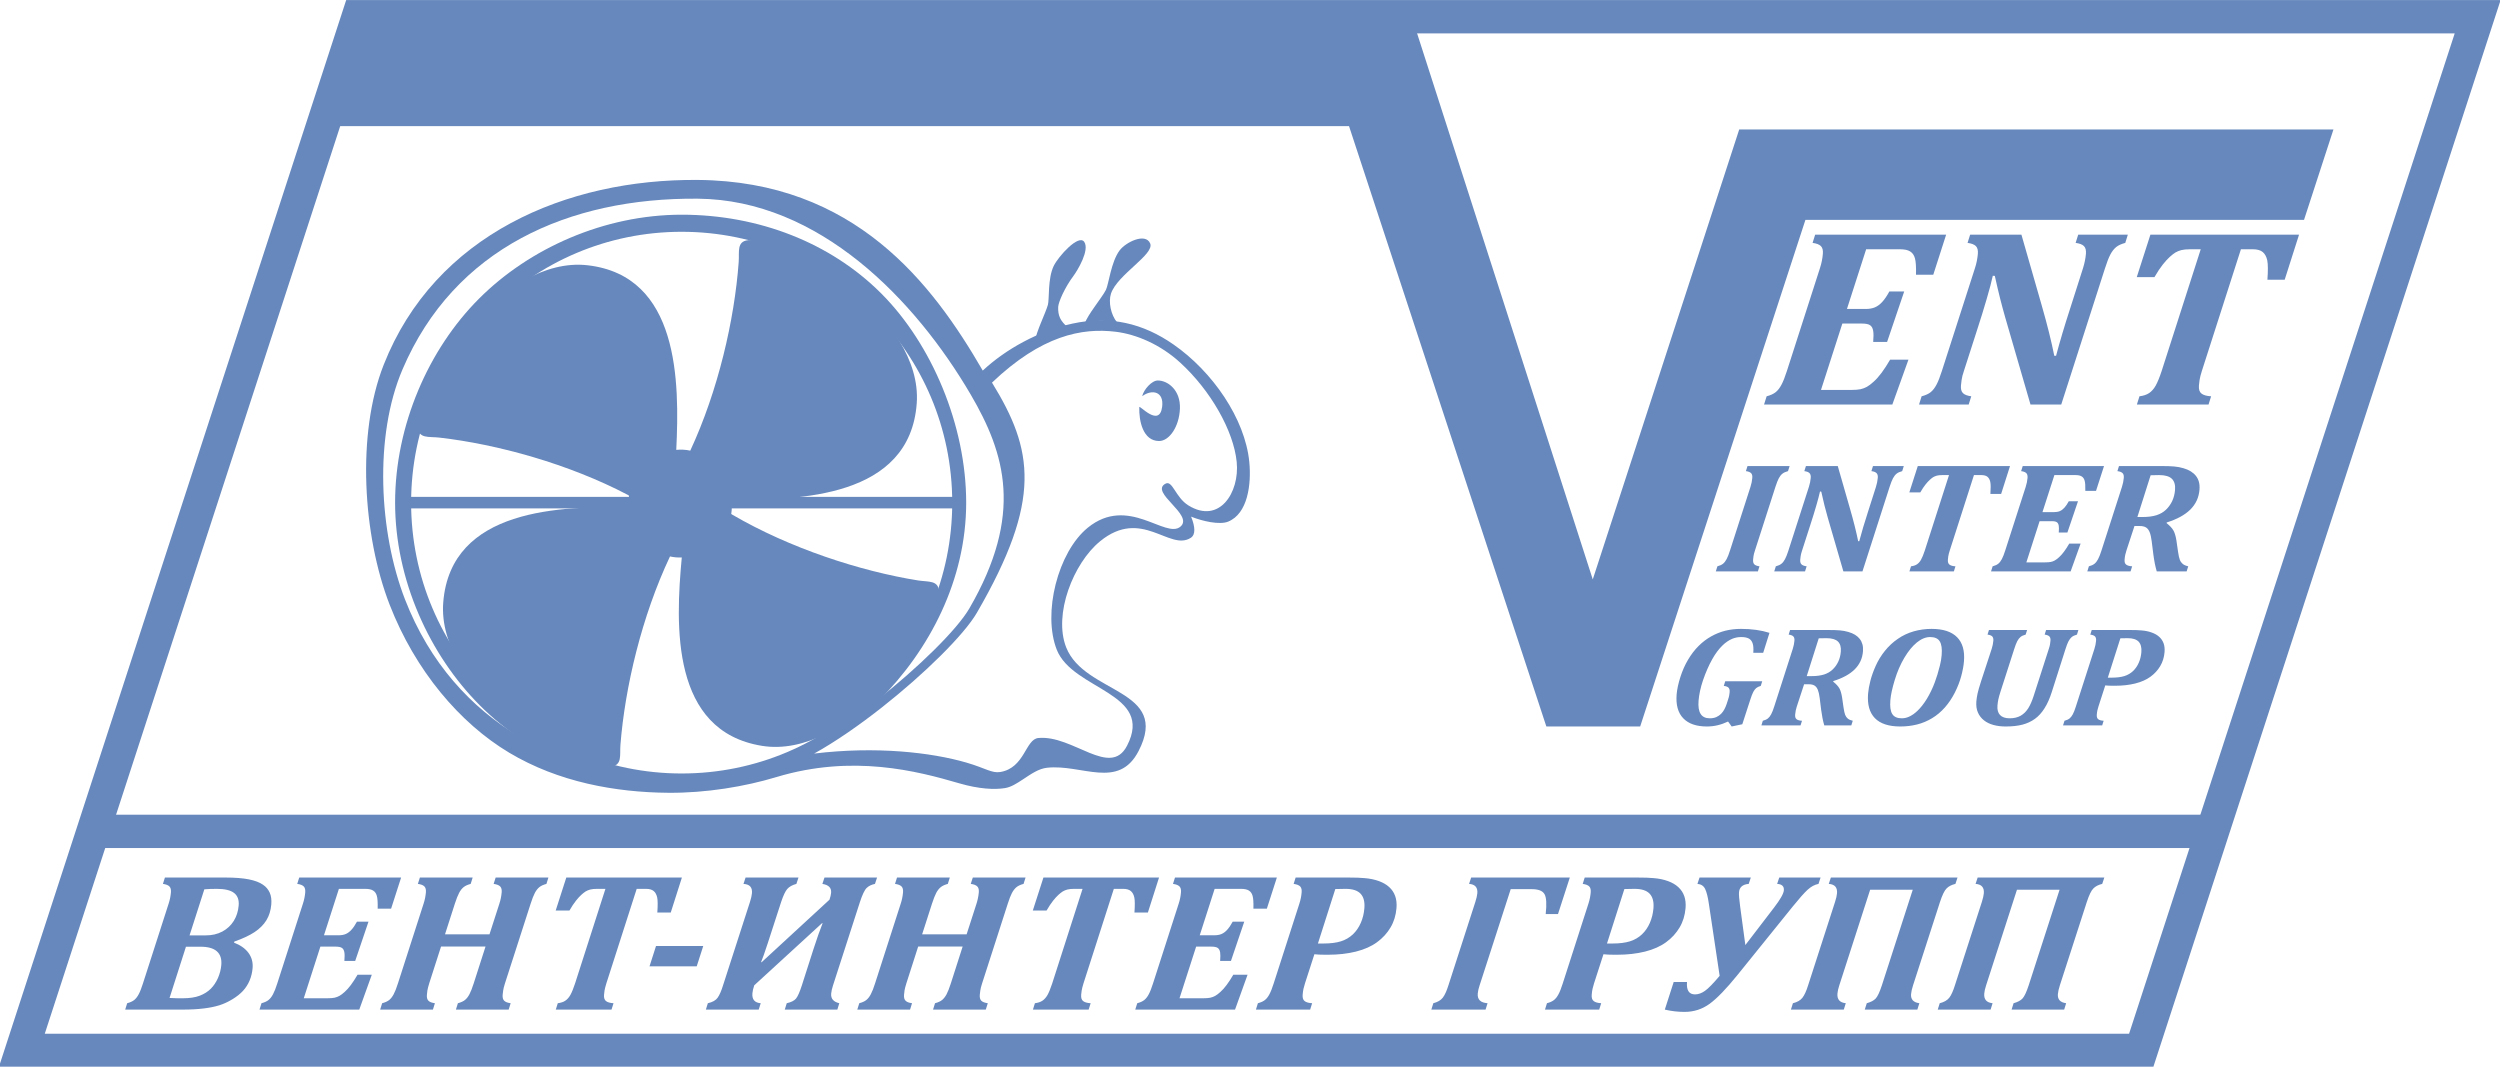 <svg width="150" height="64" viewBox="0 0 150 64" fill="none" color="#6688BD" xmlns="http://www.w3.org/2000/svg">
    <g clip-path="url(#clip0_234_5)">
        <path d="M21.497 1.005H148.659L128.471 63.024H1.309L21.497 1.005Z" stroke="currentColor" stroke-width="2" stroke-miterlimit="22.926"/>
        <path d="M6.016 49.882H132.749" stroke="currentColor" stroke-width="2" stroke-miterlimit="22.926"/>
        <path d="M13.509 52.652C14.1 52.652 14.576 52.69 14.936 52.763C15.295 52.836 15.576 52.941 15.777 53.082C15.961 53.205 16.096 53.365 16.183 53.559C16.27 53.755 16.3 53.989 16.278 54.259C16.247 54.627 16.15 54.946 15.982 55.218C15.815 55.489 15.576 55.725 15.27 55.929C14.96 56.131 14.558 56.321 14.06 56.494L14.042 56.559C14.425 56.706 14.714 56.91 14.909 57.173C15.102 57.437 15.185 57.74 15.156 58.085C15.134 58.349 15.075 58.596 14.976 58.832C14.877 59.066 14.744 59.272 14.579 59.452C14.412 59.632 14.2 59.801 13.942 59.957C13.684 60.114 13.421 60.235 13.156 60.318C12.891 60.401 12.579 60.465 12.216 60.508C11.854 60.554 11.424 60.576 10.928 60.576H7.511L7.631 60.193C7.811 60.146 7.951 60.082 8.053 60.001C8.154 59.92 8.243 59.805 8.322 59.656C8.403 59.506 8.487 59.292 8.577 59.008L10.118 54.219C10.193 53.991 10.237 53.763 10.256 53.539C10.269 53.377 10.238 53.258 10.162 53.183C10.087 53.108 9.958 53.058 9.775 53.034L9.895 52.652H13.509ZM12.354 56.123C12.722 56.123 13.051 56.046 13.338 55.894C13.626 55.741 13.854 55.529 14.025 55.258C14.193 54.988 14.292 54.675 14.321 54.324C14.348 53.991 14.257 53.742 14.043 53.577C13.831 53.413 13.485 53.331 13.006 53.331C12.712 53.331 12.464 53.341 12.26 53.359L11.373 56.123H12.354ZM10.173 59.878C10.261 59.886 10.4 59.892 10.591 59.894C10.782 59.896 10.911 59.896 10.977 59.896C11.381 59.896 11.717 59.844 11.983 59.743C12.249 59.64 12.471 59.5 12.647 59.325C12.823 59.149 12.967 58.933 13.079 58.677C13.19 58.422 13.257 58.16 13.279 57.893C13.308 57.534 13.219 57.263 13.011 57.078C12.805 56.894 12.477 56.803 12.028 56.803H11.157L10.173 59.878ZM24.067 52.652L23.466 54.52H22.66C22.669 54.154 22.653 53.896 22.61 53.75C22.568 53.601 22.493 53.496 22.384 53.431C22.276 53.363 22.12 53.331 21.913 53.331H20.334L19.438 56.117H20.312C20.48 56.117 20.624 56.092 20.742 56.042C20.863 55.99 20.977 55.907 21.085 55.788C21.194 55.672 21.304 55.507 21.418 55.299H22.11L21.312 57.655H20.663C20.681 57.431 20.683 57.259 20.662 57.14C20.642 57.019 20.596 56.932 20.52 56.878C20.445 56.823 20.31 56.797 20.117 56.797H19.223L18.226 59.896H19.642C19.827 59.896 19.972 59.884 20.074 59.862C20.18 59.839 20.277 59.801 20.367 59.751C20.457 59.702 20.565 59.62 20.686 59.51C20.809 59.401 20.932 59.26 21.058 59.092C21.183 58.923 21.314 58.721 21.452 58.485H22.307L21.556 60.576H15.569L15.689 60.193C15.869 60.146 16.01 60.082 16.111 60.001C16.212 59.92 16.301 59.805 16.38 59.656C16.461 59.506 16.546 59.292 16.636 59.008L18.176 54.219C18.251 53.991 18.296 53.763 18.314 53.539C18.327 53.377 18.296 53.258 18.221 53.183C18.145 53.108 18.016 53.058 17.834 53.034L17.953 52.652H24.067ZM30.296 59.008C30.265 59.109 30.241 59.189 30.227 59.246C30.214 59.303 30.202 59.367 30.19 59.434C30.178 59.502 30.167 59.587 30.159 59.688C30.145 59.85 30.176 59.969 30.252 60.045C30.329 60.12 30.459 60.169 30.639 60.193L30.52 60.576H27.354L27.474 60.193C27.654 60.146 27.794 60.082 27.896 60.001C27.997 59.92 28.086 59.805 28.167 59.656C28.246 59.506 28.33 59.292 28.421 59.008L29.132 56.791H26.463L25.751 59.008C25.717 59.113 25.695 59.193 25.682 59.25C25.669 59.306 25.655 59.367 25.643 59.434C25.634 59.502 25.622 59.587 25.614 59.688C25.6 59.85 25.631 59.969 25.707 60.045C25.782 60.12 25.911 60.169 26.094 60.193L25.975 60.576H22.809L22.929 60.193C23.109 60.146 23.25 60.082 23.351 60.001C23.452 59.92 23.541 59.805 23.62 59.656C23.701 59.506 23.785 59.292 23.875 59.008L25.416 54.219C25.491 53.991 25.535 53.763 25.554 53.539C25.567 53.377 25.536 53.258 25.461 53.183C25.385 53.108 25.256 53.058 25.073 53.034L25.193 52.652H28.36L28.241 53.034C28.061 53.082 27.92 53.145 27.819 53.227C27.718 53.308 27.626 53.423 27.548 53.571C27.468 53.722 27.384 53.936 27.292 54.219L26.7 56.06H29.369L29.963 54.219C30.036 53.991 30.082 53.763 30.101 53.539C30.114 53.377 30.083 53.258 30.006 53.183C29.93 53.108 29.801 53.058 29.618 53.034L29.74 52.652H32.905L32.786 53.034C32.606 53.082 32.465 53.145 32.364 53.227C32.262 53.308 32.173 53.423 32.093 53.571C32.014 53.722 31.929 53.936 31.839 54.219L30.296 59.008ZM40.914 52.652L40.245 54.752H39.439C39.47 54.324 39.467 54.023 39.432 53.851C39.394 53.678 39.325 53.549 39.221 53.462C39.116 53.375 38.963 53.331 38.763 53.331H38.202L36.38 59.008C36.346 59.113 36.322 59.193 36.311 59.25C36.297 59.306 36.284 59.367 36.272 59.434C36.26 59.502 36.251 59.587 36.242 59.688C36.227 59.866 36.267 59.991 36.36 60.064C36.452 60.138 36.601 60.181 36.811 60.193L36.691 60.576H33.347L33.467 60.193C33.654 60.169 33.806 60.12 33.92 60.041C34.036 59.963 34.138 59.848 34.224 59.696C34.309 59.543 34.404 59.313 34.504 59.008L36.326 53.331H35.821C35.658 53.331 35.524 53.345 35.418 53.371C35.315 53.399 35.221 53.436 35.142 53.484C35.063 53.534 34.976 53.601 34.881 53.688C34.785 53.775 34.677 53.892 34.557 54.043C34.439 54.191 34.307 54.388 34.167 54.631H33.342L33.978 52.652H40.914ZM41.803 57.98H38.971L39.361 56.761H42.194L41.803 57.98ZM49.982 59.119C49.919 59.311 49.882 59.478 49.87 59.619C49.845 59.92 50.008 60.112 50.358 60.193L50.24 60.576H47.086L47.205 60.193C47.47 60.134 47.654 60.042 47.759 59.916C47.864 59.791 47.982 59.525 48.113 59.119L48.807 56.953C49.015 56.308 49.2 55.786 49.357 55.392H49.321L45.255 59.119C45.192 59.303 45.155 59.464 45.144 59.601C45.114 59.967 45.28 60.165 45.643 60.193L45.523 60.576H42.352L42.471 60.193C42.754 60.13 42.95 60.019 43.062 59.858C43.174 59.698 43.28 59.452 43.383 59.119L44.999 54.114C45.066 53.906 45.106 53.73 45.118 53.587C45.147 53.238 44.977 53.054 44.609 53.034L44.735 52.652H47.909L47.783 53.034C47.539 53.1 47.357 53.201 47.238 53.337C47.119 53.472 46.997 53.734 46.868 54.12L46.067 56.587C45.891 57.13 45.757 57.51 45.664 57.73H45.702L49.77 53.981C49.825 53.815 49.858 53.676 49.867 53.563C49.891 53.268 49.717 53.094 49.343 53.034L49.469 52.652H52.624L52.498 53.034C52.29 53.078 52.122 53.157 52.001 53.276C51.877 53.393 51.742 53.676 51.596 54.12L49.982 59.119ZM58.925 59.008C58.892 59.109 58.869 59.189 58.855 59.246C58.842 59.303 58.831 59.367 58.818 59.434C58.806 59.502 58.795 59.587 58.787 59.688C58.773 59.85 58.804 59.969 58.88 60.045C58.957 60.12 59.086 60.169 59.267 60.193L59.147 60.576H55.982L56.102 60.193C56.282 60.146 56.423 60.082 56.524 60.001C56.625 59.92 56.714 59.805 56.795 59.656C56.874 59.506 56.958 59.292 57.049 59.008L57.76 56.791H55.091L54.38 59.008C54.345 59.113 54.324 59.193 54.31 59.25C54.297 59.306 54.283 59.367 54.271 59.434C54.261 59.502 54.25 59.587 54.242 59.688C54.228 59.85 54.259 59.969 54.335 60.045C54.41 60.12 54.539 60.169 54.722 60.193L54.603 60.576H51.437L51.557 60.193C51.737 60.146 51.878 60.082 51.979 60.001C52.08 59.92 52.169 59.805 52.248 59.656C52.329 59.506 52.413 59.292 52.503 59.008L54.044 54.219C54.119 53.991 54.163 53.763 54.182 53.539C54.195 53.377 54.164 53.258 54.089 53.183C54.013 53.108 53.884 53.058 53.701 53.034L53.821 52.652H56.989L56.869 53.034C56.689 53.082 56.548 53.145 56.447 53.227C56.346 53.308 56.254 53.423 56.175 53.571C56.096 53.722 56.012 53.936 55.92 54.219L55.328 56.06H57.997L58.591 54.219C58.663 53.991 58.71 53.763 58.729 53.539C58.742 53.377 58.711 53.258 58.634 53.183C58.558 53.108 58.429 53.058 58.246 53.034L58.368 52.652H61.533L61.414 53.034C61.234 53.082 61.093 53.145 60.992 53.227C60.891 53.308 60.801 53.423 60.72 53.571C60.641 53.722 60.557 53.936 60.467 54.219L58.925 59.008ZM69.542 52.652L68.873 54.752H68.067C68.098 54.324 68.095 54.023 68.06 53.851C68.022 53.678 67.953 53.549 67.849 53.462C67.744 53.375 67.591 53.331 67.391 53.331H66.83L65.008 59.008C64.974 59.113 64.95 59.193 64.939 59.25C64.926 59.306 64.912 59.367 64.9 59.434C64.888 59.502 64.879 59.587 64.87 59.688C64.856 59.866 64.895 59.991 64.987 60.064C65.08 60.138 65.229 60.181 65.439 60.193L65.319 60.576H61.975L62.095 60.193C62.282 60.169 62.434 60.12 62.548 60.041C62.664 59.963 62.766 59.848 62.852 59.696C62.937 59.543 63.032 59.313 63.132 59.008L64.954 53.331H64.449C64.286 53.331 64.152 53.345 64.046 53.371C63.943 53.399 63.85 53.436 63.77 53.484C63.691 53.534 63.604 53.601 63.509 53.688C63.413 53.775 63.305 53.892 63.185 54.043C63.068 54.191 62.935 54.388 62.795 54.631H61.969L62.606 52.652H69.542ZM76.612 52.652L76.011 54.52H75.205C75.214 54.154 75.199 53.896 75.155 53.75C75.114 53.601 75.038 53.496 74.93 53.431C74.822 53.363 74.665 53.331 74.459 53.331H72.879L71.984 56.117H72.858C73.026 56.117 73.17 56.092 73.288 56.042C73.408 55.99 73.522 55.907 73.631 55.788C73.739 55.672 73.85 55.507 73.963 55.299H74.656L73.857 57.655H73.208C73.227 57.431 73.228 57.259 73.208 57.14C73.188 57.019 73.141 56.932 73.066 56.878C72.991 56.823 72.856 56.797 72.662 56.797H71.768L70.771 59.896H72.188C72.372 59.896 72.517 59.884 72.62 59.862C72.725 59.839 72.823 59.801 72.913 59.751C73.003 59.702 73.111 59.62 73.231 59.51C73.354 59.401 73.478 59.26 73.603 59.092C73.729 58.923 73.86 58.721 73.997 58.485H74.853L74.102 60.576H68.115L68.235 60.193C68.415 60.146 68.555 60.082 68.657 60.001C68.758 59.92 68.847 59.805 68.926 59.656C69.007 59.506 69.091 59.292 69.181 59.008L70.722 54.219C70.797 53.991 70.841 53.763 70.859 53.539C70.873 53.377 70.842 53.258 70.766 53.183C70.691 53.108 70.562 53.058 70.379 53.034L70.499 52.652H76.612ZM80.88 52.652C81.321 52.652 81.655 52.664 81.885 52.688C82.197 52.713 82.48 52.773 82.73 52.864C82.981 52.955 83.188 53.074 83.351 53.224C83.515 53.373 83.636 53.553 83.711 53.763C83.786 53.974 83.811 54.215 83.789 54.487C83.753 54.92 83.635 55.307 83.431 55.65C83.228 55.992 82.959 56.288 82.618 56.535C82.28 56.783 81.858 56.969 81.354 57.096C80.851 57.221 80.294 57.284 79.686 57.284H79.503C79.247 57.284 79.035 57.275 78.863 57.255L78.297 59.008C78.259 59.131 78.229 59.24 78.208 59.331C78.188 59.42 78.171 59.541 78.159 59.688C78.145 59.866 78.184 59.991 78.276 60.064C78.369 60.138 78.52 60.181 78.728 60.193L78.608 60.576H75.355L75.474 60.193C75.655 60.146 75.795 60.082 75.896 60.001C75.998 59.92 76.087 59.805 76.165 59.656C76.247 59.506 76.331 59.292 76.421 59.008L77.962 54.219C78.036 53.991 78.081 53.763 78.099 53.539C78.113 53.377 78.082 53.258 78.006 53.183C77.931 53.108 77.802 53.058 77.619 53.034L77.738 52.652H80.88ZM79.402 56.611C79.825 56.611 80.177 56.567 80.457 56.478C80.737 56.389 80.977 56.248 81.175 56.06C81.373 55.87 81.532 55.64 81.649 55.37C81.765 55.103 81.837 54.812 81.862 54.499C81.895 54.106 81.818 53.815 81.634 53.621C81.452 53.429 81.151 53.331 80.73 53.331C80.495 53.331 80.291 53.336 80.118 53.343L79.075 56.611H79.402ZM89.134 60.576H85.88L86 60.193C86.261 60.126 86.451 60.015 86.571 59.856C86.692 59.698 86.802 59.45 86.908 59.113L88.521 54.114C88.588 53.906 88.628 53.732 88.64 53.593C88.668 53.244 88.503 53.058 88.144 53.034L88.27 52.652H94.189L93.479 54.845H92.742C92.809 54.235 92.784 53.833 92.665 53.639C92.548 53.444 92.294 53.349 91.902 53.349H90.643L88.777 59.119C88.714 59.307 88.677 59.472 88.665 59.613C88.635 59.971 88.832 60.165 89.253 60.193L89.134 60.576ZM98.224 52.652C98.665 52.652 98.999 52.664 99.229 52.688C99.541 52.713 99.824 52.773 100.074 52.864C100.324 52.955 100.532 53.074 100.695 53.224C100.859 53.373 100.98 53.553 101.055 53.763C101.13 53.974 101.155 54.215 101.133 54.487C101.097 54.92 100.979 55.307 100.775 55.65C100.572 55.992 100.303 56.288 99.962 56.535C99.624 56.783 99.202 56.969 98.698 57.096C98.195 57.221 97.638 57.284 97.03 57.284H96.847C96.591 57.284 96.379 57.275 96.207 57.255L95.641 59.008C95.603 59.131 95.573 59.24 95.552 59.331C95.532 59.42 95.515 59.541 95.503 59.688C95.489 59.866 95.528 59.991 95.621 60.064C95.713 60.138 95.864 60.181 96.072 60.193L95.952 60.576H92.699L92.818 60.193C92.998 60.146 93.139 60.082 93.24 60.001C93.342 59.92 93.431 59.805 93.51 59.656C93.591 59.506 93.675 59.292 93.765 59.008L95.306 54.219C95.38 53.991 95.425 53.763 95.443 53.539C95.457 53.377 95.426 53.258 95.35 53.183C95.275 53.108 95.146 53.058 94.963 53.034L95.082 52.652H98.224ZM96.746 56.611C97.169 56.611 97.521 56.567 97.801 56.478C98.081 56.389 98.321 56.248 98.519 56.06C98.717 55.87 98.876 55.64 98.993 55.37C99.109 55.103 99.18 54.812 99.207 54.499C99.239 54.106 99.162 53.815 98.978 53.621C98.796 53.429 98.495 53.331 98.074 53.331C97.839 53.331 97.635 53.336 97.462 53.343L96.419 56.611H96.746ZM104.246 58.503C103.576 59.331 103.019 59.908 102.574 60.231C102.128 60.554 101.627 60.714 101.072 60.714C100.679 60.714 100.283 60.669 99.889 60.576L100.421 58.921H101.22C101.18 59.416 101.339 59.664 101.701 59.664C101.898 59.664 102.098 59.593 102.3 59.45C102.504 59.306 102.795 59.006 103.179 58.551L102.529 54.207C102.47 53.805 102.395 53.514 102.305 53.331C102.215 53.149 102.061 53.05 101.846 53.034L101.972 52.652H105.049L104.923 53.034C104.56 53.062 104.365 53.23 104.34 53.539C104.328 53.682 104.352 53.968 104.409 54.394L104.721 56.704L106.451 54.445C106.821 53.962 107.015 53.619 107.032 53.419C107.051 53.179 106.918 53.05 106.629 53.034L106.755 52.652H109.235L109.109 53.034C108.88 53.078 108.662 53.195 108.455 53.387C108.248 53.577 107.951 53.914 107.562 54.394L104.246 58.503ZM117.325 53.034C117.099 53.086 116.922 53.177 116.793 53.308C116.664 53.438 116.534 53.71 116.399 54.12L114.783 59.119C114.717 59.327 114.676 59.504 114.664 59.646C114.638 59.963 114.804 60.146 115.161 60.193L115.041 60.576H111.886L112.006 60.193C112.246 60.126 112.425 60.035 112.539 59.914C112.654 59.793 112.779 59.529 112.913 59.119L114.766 53.383H112.209L110.358 59.119C110.295 59.311 110.258 59.476 110.247 59.613C110.218 59.963 110.385 60.157 110.747 60.193L110.627 60.576H107.455L107.575 60.193C107.832 60.13 108.021 60.023 108.143 59.87C108.263 59.718 108.379 59.466 108.487 59.119L110.103 54.114C110.17 53.906 110.21 53.734 110.221 53.597C110.25 53.246 110.085 53.058 109.726 53.034L109.852 52.652H117.451L117.325 53.034ZM126.133 53.034C125.907 53.086 125.73 53.177 125.601 53.308C125.472 53.438 125.342 53.71 125.208 54.12L123.592 59.119C123.525 59.327 123.485 59.504 123.473 59.646C123.447 59.963 123.612 60.146 123.969 60.193L123.85 60.576H120.695L120.815 60.193C121.054 60.126 121.234 60.035 121.347 59.914C121.462 59.793 121.587 59.529 121.722 59.119L123.575 53.383H121.018L119.167 59.119C119.104 59.311 119.067 59.476 119.055 59.613C119.026 59.963 119.193 60.157 119.555 60.193L119.436 60.576H116.264L116.384 60.193C116.64 60.13 116.829 60.023 116.952 59.87C117.072 59.718 117.187 59.466 117.295 59.119L118.912 54.114C118.978 53.906 119.018 53.734 119.03 53.597C119.058 53.246 118.893 53.058 118.534 53.034L118.66 52.652H126.259L126.133 53.034Z" fill="currentColor"/>
        <path d="M40.9 12.882C45.527 12.882 49.843 14.572 52.874 17.607C55.906 20.642 57.971 25.526 57.971 30.158C57.971 34.79 55.78 38.984 52.749 42.019C49.717 45.054 45.527 47.246 40.9 47.246C36.274 47.246 31.833 45.368 28.802 42.333C25.77 39.298 23.706 34.79 23.706 30.158C23.706 25.526 25.707 20.956 28.739 17.921C31.771 14.886 36.274 12.882 40.9 12.882ZM52.379 18.667C49.442 15.726 45.383 13.907 40.9 13.907C36.418 13.907 32.359 15.726 29.422 18.667C26.485 21.607 24.667 25.671 24.667 30.158C24.667 34.645 26.485 38.709 29.422 41.65C32.359 44.59 36.418 46.409 40.9 46.409C45.383 46.409 49.442 44.59 52.379 41.65C55.317 38.709 57.134 34.646 57.134 30.158C57.134 25.671 55.317 21.607 52.379 18.667Z" fill="currentColor"/>
        <path d="M46.494 45.675C48.07 45.25 50.384 43.768 52.556 42.062C55.094 40.067 57.426 37.776 58.164 36.501C61.423 30.876 60.317 27.219 58.242 23.672C54.922 18 49.157 11.983 41.867 11.921C34.137 11.855 27.262 14.883 24.152 22.16C22.436 26.176 22.74 31.939 24.297 35.957C25.785 39.794 28.274 42.471 31.156 44.194C34.041 45.92 37.322 46.692 40.387 46.719C42.606 46.737 44.71 46.366 46.467 45.684L46.494 45.675ZM48.847 45.215C52.545 44.764 55.87 45.139 57.996 45.759C59.131 46.09 59.506 46.404 60.015 46.321C61.494 46.076 61.52 44.355 62.3 44.281C64.372 44.083 66.614 46.687 67.621 44.747C69.277 41.557 64.371 41.415 63.409 38.989C62.54 36.798 63.476 33.124 65.261 31.667C67.693 29.682 69.94 32.37 70.833 31.593C71.644 30.887 68.952 29.541 69.931 29.02C70.352 28.795 70.528 29.847 71.306 30.327C73.161 31.468 74.383 29.554 74.203 27.72C74.018 25.854 72.643 23.427 70.803 21.748C69.609 20.66 68.174 20.058 66.954 19.907C64.916 19.654 62.492 20.125 59.52 22.956C62.002 26.993 62.543 29.982 58.615 36.762C57.846 38.091 55.462 40.442 52.879 42.472C51.527 43.534 50.116 44.512 48.847 45.215ZM58.965 22.235C60.338 20.955 62.303 19.858 64.354 19.415C66.615 18.927 68.583 19.396 70.418 20.675C72.748 22.297 74.701 25.113 74.957 27.711C75.089 29.051 74.87 30.824 73.682 31.3C73.176 31.503 72.16 31.277 71.466 30.999C71.714 31.614 71.74 32.078 71.452 32.266C70.177 33.098 68.507 30.434 66.007 32.475C64.399 33.788 63.19 36.874 63.973 38.848C65.086 41.655 70.256 41.323 68.309 45.073C67.109 47.385 64.913 45.841 62.828 46.064C62.32 46.118 61.87 46.437 61.382 46.759C61.013 47.001 60.674 47.224 60.303 47.285C59.68 47.388 58.745 47.346 57.544 46.996C55.042 46.266 51.161 45.242 46.575 46.627C44.715 47.189 42.374 47.586 40.097 47.567C36.946 47.541 33.521 46.937 30.552 45.162C27.578 43.383 24.908 40.226 23.374 36.27C21.776 32.145 21.379 26.056 23.022 21.887C26.097 14.082 33.983 10.729 41.871 10.796C51.289 10.876 55.938 17.007 58.965 22.235Z" fill="currentColor"/>
        <path fill-rule="evenodd" clip-rule="evenodd" d="M35.256 15.916C40.76 16.548 40.773 22.9 40.576 26.992C40.866 26.963 41.146 26.98 41.416 27.039C43.089 23.442 44.069 19.183 44.322 15.721C44.367 15.097 44.187 14.476 44.905 14.409C47.594 14.161 55.384 19.04 55.004 24.205C54.586 29.868 47.952 30.017 43.876 29.974C43.921 30.273 43.919 30.559 43.874 30.835C43.889 30.849 43.906 30.862 43.925 30.873C47.388 32.896 51.61 34.269 55.081 34.826C55.699 34.925 56.332 34.797 56.337 35.52C56.353 38.223 50.829 45.574 45.721 44.751C40.253 43.87 40.525 37.528 40.907 33.448C40.664 33.459 40.429 33.438 40.2 33.386C38.505 36.973 37.5 41.226 37.226 44.687C37.177 45.311 37.354 45.933 36.635 45.995C33.945 46.227 26.184 41.302 26.595 36.139C27.047 30.477 33.686 30.369 37.761 30.437C37.726 30.198 37.721 29.967 37.742 29.745C37.724 29.726 37.702 29.711 37.678 29.698C34.127 27.834 29.847 26.655 26.355 26.255C25.733 26.184 25.106 26.34 25.069 25.619C24.93 22.92 30.116 15.326 35.256 15.916Z" fill="currentColor"/>
        <path d="M24.406 29.812H57.395V30.504H24.406V29.812Z" fill="currentColor"/>
        <path fill-rule="evenodd" clip-rule="evenodd" d="M69.469 22.829C70.067 22.829 70.837 23.404 70.796 24.512C70.754 25.621 70.145 26.461 69.548 26.461C68.57 26.461 68.331 25.24 68.358 24.427C68.363 24.276 69.564 25.677 69.728 24.414C69.849 23.488 69.127 23.334 68.531 23.771C68.624 23.378 69.099 22.829 69.469 22.829Z" fill="currentColor"/>
        <path d="M65.056 14.515C65.39 15.009 64.647 16.235 64.4 16.565C63.892 17.245 63.504 18.12 63.491 18.418C63.47 18.943 63.629 19.274 64.076 19.645C63.745 19.95 62.641 20.139 62.108 20.452C62.153 19.956 62.737 18.778 62.873 18.292C62.971 17.945 62.854 16.719 63.224 15.954C63.498 15.389 64.722 14.022 65.056 14.515Z" fill="currentColor"/>
        <path d="M69.01 14.604C69.291 15.258 67.04 16.471 66.659 17.618C66.494 18.116 66.652 18.892 67.023 19.34C66.494 19.249 65.679 19.186 65.097 19.393C65.234 18.915 66.131 17.842 66.357 17.39C66.517 17.067 66.665 15.712 67.172 15.03C67.547 14.526 68.728 13.95 69.01 14.604Z" fill="currentColor"/>
        <path fill-rule="evenodd" clip-rule="evenodd" d="M21.817 1.646H84.911L95.566 34.765L104.353 7.768H140.007L138.241 13.193H108.325L98.41 43.589H92.781L80.941 7.566H19.478L21.817 1.646Z" fill="currentColor"/>
        <path d="M116.768 14.082L115.996 16.485H114.96C114.971 16.013 114.951 15.682 114.895 15.494C114.842 15.303 114.745 15.168 114.605 15.084C114.466 14.997 114.265 14.956 114 14.956H111.969L110.817 18.538H111.942C112.157 18.538 112.342 18.505 112.494 18.441C112.649 18.375 112.796 18.268 112.935 18.115C113.075 17.965 113.217 17.753 113.363 17.486H114.253L113.226 20.515H112.392C112.416 20.227 112.417 20.005 112.391 19.852C112.366 19.697 112.306 19.585 112.209 19.516C112.113 19.445 111.939 19.412 111.69 19.412H110.541L109.259 23.396H111.08C111.317 23.396 111.504 23.381 111.636 23.352C111.771 23.322 111.896 23.273 112.012 23.21C112.128 23.146 112.266 23.041 112.422 22.899C112.58 22.759 112.738 22.578 112.9 22.361C113.061 22.145 113.229 21.885 113.406 21.582H114.506L113.541 24.27H105.844L105.998 23.778C106.229 23.717 106.41 23.635 106.54 23.531C106.671 23.426 106.785 23.279 106.886 23.087C106.991 22.894 107.099 22.619 107.215 22.255L109.195 16.097C109.291 15.805 109.349 15.511 109.372 15.224C109.39 15.015 109.35 14.862 109.253 14.765C109.156 14.668 108.99 14.605 108.755 14.574L108.909 14.082H116.768ZM118.208 14.082H121.286L122.498 18.306C122.829 19.455 123.082 20.471 123.258 21.35H123.363C123.591 20.492 123.874 19.539 124.215 18.492L124.979 16.097C125.072 15.799 125.133 15.509 125.156 15.224C125.173 15.015 125.133 14.862 125.036 14.765C124.939 14.668 124.773 14.605 124.538 14.574L124.692 14.082H127.67L127.516 14.574C127.285 14.635 127.104 14.717 126.974 14.821C126.844 14.925 126.729 15.073 126.625 15.264C126.523 15.458 126.415 15.733 126.3 16.097L123.675 24.27H121.829L120.315 19.052C120.199 18.645 120.095 18.263 120.006 17.906C119.916 17.552 119.81 17.101 119.689 16.553L119.568 16.546C119.497 16.88 119.376 17.338 119.206 17.921C119.036 18.507 118.84 19.139 118.618 19.822L117.835 22.255C117.791 22.384 117.76 22.486 117.743 22.56C117.726 22.634 117.711 22.716 117.696 22.802C117.68 22.889 117.668 22.998 117.658 23.128C117.64 23.337 117.68 23.49 117.777 23.587C117.874 23.684 118.04 23.747 118.275 23.778L118.122 24.27H115.143L115.297 23.778C115.529 23.717 115.709 23.635 115.84 23.531C115.97 23.426 116.084 23.279 116.186 23.087C116.29 22.894 116.398 22.619 116.514 22.255L118.495 16.097C118.591 15.805 118.648 15.511 118.672 15.224C118.689 15.015 118.649 14.862 118.552 14.765C118.455 14.668 118.289 14.605 118.054 14.574L118.208 14.082ZM137.942 14.082L137.081 16.783H136.045C136.085 16.232 136.081 15.845 136.036 15.624C135.988 15.402 135.899 15.236 135.765 15.124C135.63 15.012 135.433 14.956 135.176 14.956H134.455L132.113 22.255C132.068 22.39 132.038 22.492 132.023 22.565C132.007 22.637 131.989 22.716 131.974 22.802C131.958 22.889 131.946 22.998 131.936 23.128C131.917 23.358 131.967 23.518 132.086 23.612C132.206 23.707 132.397 23.762 132.667 23.778L132.513 24.27H128.214L128.368 23.778C128.608 23.747 128.804 23.684 128.95 23.582C129.099 23.482 129.23 23.335 129.34 23.139C129.451 22.942 129.572 22.647 129.701 22.255L132.044 14.956H131.394C131.184 14.956 131.012 14.974 130.876 15.007C130.743 15.043 130.623 15.091 130.522 15.152C130.42 15.216 130.308 15.303 130.185 15.415C130.062 15.527 129.923 15.677 129.769 15.871C129.618 16.062 129.448 16.314 129.267 16.627H128.206L129.024 14.082H137.942Z" fill="currentColor"/>
        <path d="M105.473 34.284H102.949L103.044 33.979C103.188 33.941 103.3 33.89 103.38 33.825C103.461 33.761 103.532 33.669 103.595 33.55C103.66 33.43 103.727 33.26 103.799 33.034L105.028 29.213C105.088 29.031 105.123 28.85 105.138 28.671C105.148 28.541 105.124 28.447 105.063 28.386C105.003 28.326 104.9 28.287 104.754 28.268L104.85 27.963H107.377L107.281 28.268C107.138 28.306 107.025 28.357 106.945 28.421C106.864 28.486 106.791 28.578 106.728 28.696C106.665 28.817 106.598 28.987 106.525 29.213L105.296 33.034C105.268 33.114 105.251 33.178 105.24 33.223C105.23 33.269 105.219 33.32 105.209 33.373C105.201 33.427 105.192 33.495 105.186 33.576C105.175 33.705 105.2 33.8 105.26 33.861C105.32 33.92 105.423 33.96 105.569 33.979L105.473 34.284ZM108.356 27.963H110.266L111.018 30.584C111.223 31.296 111.38 31.927 111.49 32.473H111.555C111.696 31.94 111.872 31.349 112.083 30.699L112.557 29.213C112.615 29.028 112.652 28.848 112.667 28.671C112.678 28.541 112.653 28.447 112.593 28.386C112.533 28.326 112.43 28.287 112.284 28.268L112.379 27.963H114.227L114.132 28.268C113.988 28.306 113.876 28.357 113.795 28.421C113.714 28.486 113.643 28.578 113.579 28.696C113.516 28.817 113.448 28.987 113.376 29.213L111.748 34.284H110.603L109.663 31.047C109.591 30.794 109.527 30.557 109.471 30.335C109.416 30.116 109.35 29.836 109.275 29.496L109.2 29.491C109.155 29.698 109.08 29.983 108.975 30.345C108.87 30.708 108.748 31.101 108.61 31.524L108.124 33.034C108.097 33.114 108.078 33.178 108.068 33.223C108.057 33.269 108.047 33.32 108.038 33.373C108.028 33.427 108.021 33.495 108.014 33.576C108.004 33.705 108.028 33.8 108.089 33.861C108.149 33.92 108.252 33.96 108.398 33.979L108.302 34.284H106.454L106.55 33.979C106.693 33.941 106.806 33.89 106.886 33.825C106.967 33.761 107.038 33.669 107.101 33.55C107.166 33.43 107.233 33.26 107.305 33.034L108.534 29.213C108.593 29.031 108.629 28.85 108.644 28.671C108.654 28.541 108.63 28.447 108.569 28.386C108.509 28.326 108.406 28.287 108.26 28.268L108.356 27.963ZM120.601 27.963L120.067 29.638H119.424C119.449 29.297 119.446 29.057 119.418 28.919C119.388 28.782 119.333 28.679 119.25 28.609C119.166 28.54 119.044 28.505 118.885 28.505H118.437L116.984 33.034C116.956 33.117 116.937 33.181 116.928 33.226C116.918 33.271 116.907 33.32 116.897 33.373C116.888 33.427 116.88 33.495 116.874 33.576C116.862 33.718 116.893 33.818 116.967 33.876C117.041 33.935 117.16 33.969 117.327 33.979L117.232 34.284H114.565L114.66 33.979C114.809 33.96 114.93 33.92 115.021 33.857C115.114 33.796 115.195 33.704 115.263 33.582C115.332 33.46 115.407 33.277 115.487 33.034L116.941 28.505H116.538C116.408 28.505 116.3 28.516 116.216 28.537C116.134 28.559 116.06 28.589 115.996 28.627C115.933 28.666 115.863 28.72 115.788 28.79C115.711 28.859 115.625 28.952 115.529 29.073C115.436 29.191 115.33 29.348 115.218 29.542H114.56L115.067 27.963H120.601ZM126.241 27.963L125.761 29.453H125.119C125.126 29.161 125.113 28.956 125.078 28.839C125.045 28.72 124.985 28.636 124.899 28.584C124.812 28.53 124.687 28.505 124.523 28.505H123.263L122.548 30.727H123.246C123.38 30.727 123.494 30.707 123.589 30.667C123.685 30.626 123.776 30.56 123.862 30.465C123.949 30.372 124.037 30.241 124.128 30.075H124.68L124.043 31.954H123.525C123.54 31.775 123.541 31.638 123.525 31.543C123.509 31.447 123.472 31.377 123.412 31.334C123.352 31.29 123.244 31.27 123.09 31.27H122.376L121.581 33.742H122.711C122.858 33.742 122.974 33.732 123.056 33.715C123.14 33.696 123.218 33.666 123.29 33.626C123.361 33.587 123.447 33.522 123.544 33.434C123.642 33.347 123.74 33.234 123.841 33.1C123.941 32.966 124.045 32.804 124.155 32.616H124.837L124.238 34.284H119.462L119.558 33.979C119.701 33.941 119.814 33.89 119.894 33.825C119.975 33.761 120.046 33.669 120.109 33.55C120.174 33.43 120.241 33.26 120.313 33.034L121.542 29.213C121.601 29.031 121.637 28.85 121.652 28.671C121.662 28.541 121.638 28.447 121.577 28.386C121.517 28.326 121.414 28.287 121.268 28.268L121.364 27.963H126.241ZM130 31.39C130.188 31.542 130.324 31.687 130.405 31.828C130.484 31.968 130.546 32.172 130.587 32.441L130.68 33.089C130.713 33.325 130.751 33.49 130.791 33.592C130.83 33.691 130.891 33.773 130.966 33.837C131.043 33.9 131.152 33.947 131.294 33.979L131.198 34.284H129.405C129.319 33.993 129.25 33.65 129.199 33.252L129.103 32.482C129.074 32.251 129.034 32.069 128.982 31.937C128.929 31.804 128.857 31.708 128.764 31.649C128.672 31.59 128.543 31.561 128.38 31.561H128.068L127.585 33.034C127.554 33.135 127.53 33.223 127.513 33.298C127.497 33.372 127.484 33.464 127.475 33.576C127.463 33.718 127.494 33.818 127.568 33.876C127.642 33.935 127.763 33.969 127.929 33.979L127.833 34.284H125.238L125.333 33.979C125.477 33.941 125.589 33.89 125.67 33.825C125.75 33.761 125.822 33.669 125.884 33.55C125.949 33.43 126.016 33.26 126.088 33.034L127.317 29.213C127.377 29.031 127.412 28.85 127.427 28.671C127.438 28.541 127.413 28.447 127.353 28.386C127.293 28.326 127.19 28.287 127.044 28.268L127.139 27.963H129.645C129.983 27.963 130.25 27.971 130.444 27.988C130.64 28.006 130.824 28.039 130.999 28.091C131.174 28.141 131.322 28.205 131.445 28.281C131.567 28.357 131.671 28.447 131.754 28.551C131.837 28.655 131.898 28.779 131.936 28.916C131.972 29.055 131.983 29.212 131.969 29.384C131.931 29.85 131.749 30.245 131.424 30.569C131.099 30.893 130.625 31.154 129.999 31.349L130 31.39ZM128.56 31.02C128.891 31.02 129.168 30.983 129.39 30.912C129.612 30.841 129.801 30.732 129.957 30.584C130.113 30.435 130.237 30.263 130.331 30.065C130.424 29.868 130.482 29.645 130.502 29.398C130.527 29.099 130.463 28.875 130.311 28.726C130.159 28.579 129.906 28.505 129.551 28.505C129.295 28.505 129.126 28.508 129.038 28.515L128.243 31.02H128.56ZM103.687 41.967C103.721 41.864 103.744 41.778 103.755 41.709C103.766 41.64 103.774 41.579 103.779 41.523C103.788 41.407 103.767 41.321 103.714 41.264C103.662 41.207 103.565 41.169 103.427 41.154L103.514 40.876H105.733L105.646 41.154C105.525 41.19 105.433 41.234 105.372 41.285C105.31 41.337 105.253 41.413 105.199 41.511C105.145 41.612 105.081 41.776 105.008 42.008L104.538 43.455L103.9 43.589L103.684 43.291C103.27 43.49 102.848 43.589 102.418 43.589C101.782 43.589 101.306 43.425 100.992 43.094C100.678 42.765 100.547 42.288 100.598 41.664C100.623 41.36 100.698 41.015 100.82 40.63C100.943 40.244 101.098 39.893 101.285 39.58C101.471 39.265 101.681 38.992 101.916 38.757C102.15 38.524 102.405 38.332 102.678 38.179C102.951 38.027 103.234 37.914 103.527 37.841C103.818 37.77 104.13 37.733 104.461 37.733C105.103 37.733 105.672 37.813 106.168 37.971L105.791 39.17H105.197C105.217 38.927 105.203 38.739 105.159 38.603C105.114 38.467 105.037 38.369 104.927 38.311C104.817 38.252 104.664 38.223 104.47 38.223C104.279 38.223 104.097 38.259 103.924 38.332C103.722 38.419 103.53 38.551 103.346 38.73C103.129 38.94 102.926 39.212 102.737 39.548C102.532 39.912 102.345 40.337 102.177 40.826C102.033 41.257 101.945 41.66 101.914 42.038C101.885 42.39 101.925 42.655 102.036 42.832C102.148 43.01 102.331 43.098 102.586 43.098C102.738 43.098 102.868 43.074 102.978 43.025C103.087 42.977 103.183 42.911 103.264 42.831C103.345 42.749 103.413 42.656 103.467 42.552C103.521 42.447 103.567 42.34 103.602 42.231L103.687 41.967ZM109.995 40.902C110.165 41.039 110.288 41.171 110.361 41.298C110.433 41.426 110.489 41.61 110.526 41.853L110.61 42.44C110.641 42.653 110.675 42.803 110.711 42.895C110.747 42.985 110.801 43.06 110.869 43.117C110.939 43.174 111.038 43.217 111.166 43.246L111.079 43.522H109.456C109.378 43.259 109.316 42.948 109.269 42.587L109.183 41.891C109.156 41.682 109.12 41.517 109.073 41.397C109.025 41.277 108.96 41.19 108.875 41.137C108.793 41.084 108.676 41.056 108.528 41.056H108.246L107.808 42.39C107.781 42.482 107.759 42.562 107.744 42.629C107.729 42.696 107.717 42.779 107.709 42.881C107.698 43.01 107.727 43.1 107.794 43.153C107.861 43.206 107.97 43.237 108.119 43.246L108.033 43.522H105.684L105.77 43.246C105.9 43.211 106.002 43.166 106.075 43.107C106.148 43.048 106.212 42.965 106.269 42.858C106.328 42.749 106.389 42.595 106.454 42.39L107.566 38.932C107.62 38.767 107.652 38.603 107.666 38.441C107.675 38.324 107.653 38.238 107.598 38.183C107.544 38.129 107.451 38.093 107.319 38.076L107.405 37.8H109.674C109.98 37.8 110.221 37.807 110.397 37.823C110.574 37.839 110.74 37.868 110.899 37.916C111.057 37.962 111.192 38.019 111.303 38.087C111.413 38.156 111.508 38.238 111.582 38.332C111.658 38.427 111.712 38.538 111.747 38.663C111.78 38.788 111.79 38.93 111.778 39.086C111.743 39.508 111.578 39.866 111.284 40.159C110.99 40.453 110.56 40.689 109.994 40.865L109.995 40.902ZM108.691 40.567C108.991 40.567 109.242 40.534 109.443 40.47C109.643 40.406 109.814 40.307 109.956 40.172C110.097 40.038 110.21 39.882 110.294 39.703C110.379 39.524 110.431 39.322 110.449 39.099C110.472 38.828 110.414 38.625 110.276 38.491C110.138 38.358 109.909 38.291 109.588 38.291C109.357 38.291 109.203 38.294 109.124 38.299L108.404 40.567H108.691ZM114.014 43.589C113.324 43.589 112.816 43.422 112.492 43.088C112.168 42.753 112.032 42.263 112.085 41.615C112.104 41.394 112.149 41.141 112.221 40.856C112.294 40.57 112.4 40.27 112.542 39.952C112.683 39.636 112.866 39.335 113.093 39.053C113.32 38.771 113.578 38.53 113.87 38.331C114.159 38.13 114.477 37.98 114.822 37.881C115.167 37.783 115.523 37.733 115.894 37.733C116.585 37.733 117.094 37.899 117.424 38.232C117.752 38.564 117.89 39.048 117.838 39.681C117.816 39.95 117.76 40.248 117.671 40.577C117.582 40.905 117.454 41.235 117.285 41.566C117.116 41.898 116.918 42.191 116.691 42.449C116.463 42.706 116.208 42.921 115.924 43.093C115.64 43.264 115.339 43.39 115.022 43.469C114.705 43.549 114.37 43.589 114.014 43.589ZM113.422 42.004C113.39 42.39 113.428 42.669 113.536 42.841C113.643 43.012 113.833 43.098 114.105 43.098C114.251 43.098 114.393 43.068 114.531 43.007C114.703 42.931 114.873 42.815 115.038 42.658C115.242 42.466 115.434 42.22 115.617 41.921C115.798 41.622 115.956 41.294 116.088 40.939C116.197 40.651 116.299 40.317 116.394 39.933C116.449 39.722 116.483 39.511 116.5 39.305C116.531 38.93 116.493 38.657 116.386 38.484C116.28 38.309 116.087 38.223 115.807 38.223C115.543 38.223 115.278 38.332 115.012 38.548C114.746 38.764 114.496 39.071 114.262 39.464C114.028 39.858 113.836 40.301 113.687 40.79C113.538 41.281 113.448 41.686 113.422 42.004ZM123.105 41.526C122.986 41.904 122.842 42.227 122.672 42.495C122.504 42.764 122.31 42.977 122.091 43.134C121.871 43.291 121.622 43.407 121.343 43.48C121.064 43.552 120.729 43.589 120.335 43.589C120.077 43.589 119.836 43.559 119.611 43.499C119.388 43.439 119.197 43.346 119.037 43.22C118.878 43.094 118.756 42.937 118.674 42.748C118.59 42.56 118.561 42.336 118.582 42.075C118.593 41.939 118.617 41.788 118.651 41.623C118.686 41.459 118.758 41.205 118.868 40.865L119.501 38.932C119.553 38.77 119.587 38.605 119.601 38.441C119.61 38.324 119.588 38.238 119.532 38.183C119.477 38.129 119.384 38.093 119.252 38.076L119.338 37.8H121.626L121.539 38.076C121.409 38.11 121.308 38.156 121.235 38.215C121.162 38.273 121.097 38.356 121.039 38.464C120.982 38.572 120.921 38.727 120.856 38.932L120.029 41.501C119.969 41.689 119.925 41.845 119.899 41.969C119.875 42.092 119.857 42.213 119.848 42.327C119.827 42.579 119.878 42.771 120.002 42.901C120.126 43.032 120.32 43.098 120.579 43.098C120.838 43.098 121.056 43.047 121.239 42.944C121.42 42.839 121.57 42.692 121.691 42.502C121.811 42.31 121.92 42.062 122.018 41.762L122.929 38.932C122.965 38.823 122.989 38.73 123.002 38.653C123.014 38.575 123.023 38.505 123.028 38.441C123.038 38.324 123.016 38.238 122.96 38.183C122.905 38.129 122.812 38.093 122.68 38.076L122.766 37.8H124.703L124.618 38.076C124.482 38.113 124.377 38.162 124.303 38.223C124.23 38.285 124.166 38.369 124.108 38.48C124.053 38.588 123.994 38.739 123.933 38.932L123.105 41.526ZM127.772 37.8C128.091 37.8 128.332 37.808 128.498 37.826C128.723 37.844 128.928 37.887 129.108 37.953C129.289 38.019 129.439 38.105 129.557 38.213C129.675 38.321 129.762 38.451 129.817 38.603C129.871 38.754 129.889 38.929 129.873 39.125C129.847 39.438 129.762 39.717 129.614 39.965C129.468 40.212 129.274 40.425 129.028 40.604C128.783 40.783 128.479 40.918 128.114 41.009C127.752 41.099 127.349 41.145 126.91 41.145H126.778C126.593 41.145 126.44 41.138 126.316 41.124L125.907 42.39C125.88 42.479 125.858 42.557 125.843 42.623C125.828 42.688 125.816 42.775 125.808 42.881C125.797 43.01 125.825 43.1 125.892 43.153C125.959 43.206 126.068 43.237 126.218 43.246L126.132 43.522H123.783L123.869 43.246C123.999 43.211 124.101 43.166 124.174 43.107C124.247 43.048 124.311 42.965 124.368 42.858C124.427 42.749 124.487 42.595 124.552 42.39L125.665 38.932C125.719 38.767 125.751 38.603 125.764 38.441C125.774 38.324 125.751 38.238 125.697 38.183C125.643 38.129 125.55 38.093 125.417 38.076L125.504 37.8H127.772ZM126.705 40.659C127.011 40.659 127.265 40.627 127.467 40.563C127.669 40.498 127.842 40.397 127.985 40.261C128.128 40.123 128.243 39.958 128.327 39.763C128.412 39.57 128.463 39.359 128.482 39.133C128.505 38.85 128.45 38.64 128.317 38.499C128.186 38.361 127.968 38.291 127.664 38.291C127.495 38.291 127.347 38.294 127.222 38.299L126.469 40.659H126.705Z" fill="currentColor"/>
    </g>
    <defs>
        <clipPath id="clip0_234_5">
            <rect width="150" height="64" fill="currentColor"/>
        </clipPath>
    </defs>
</svg>
